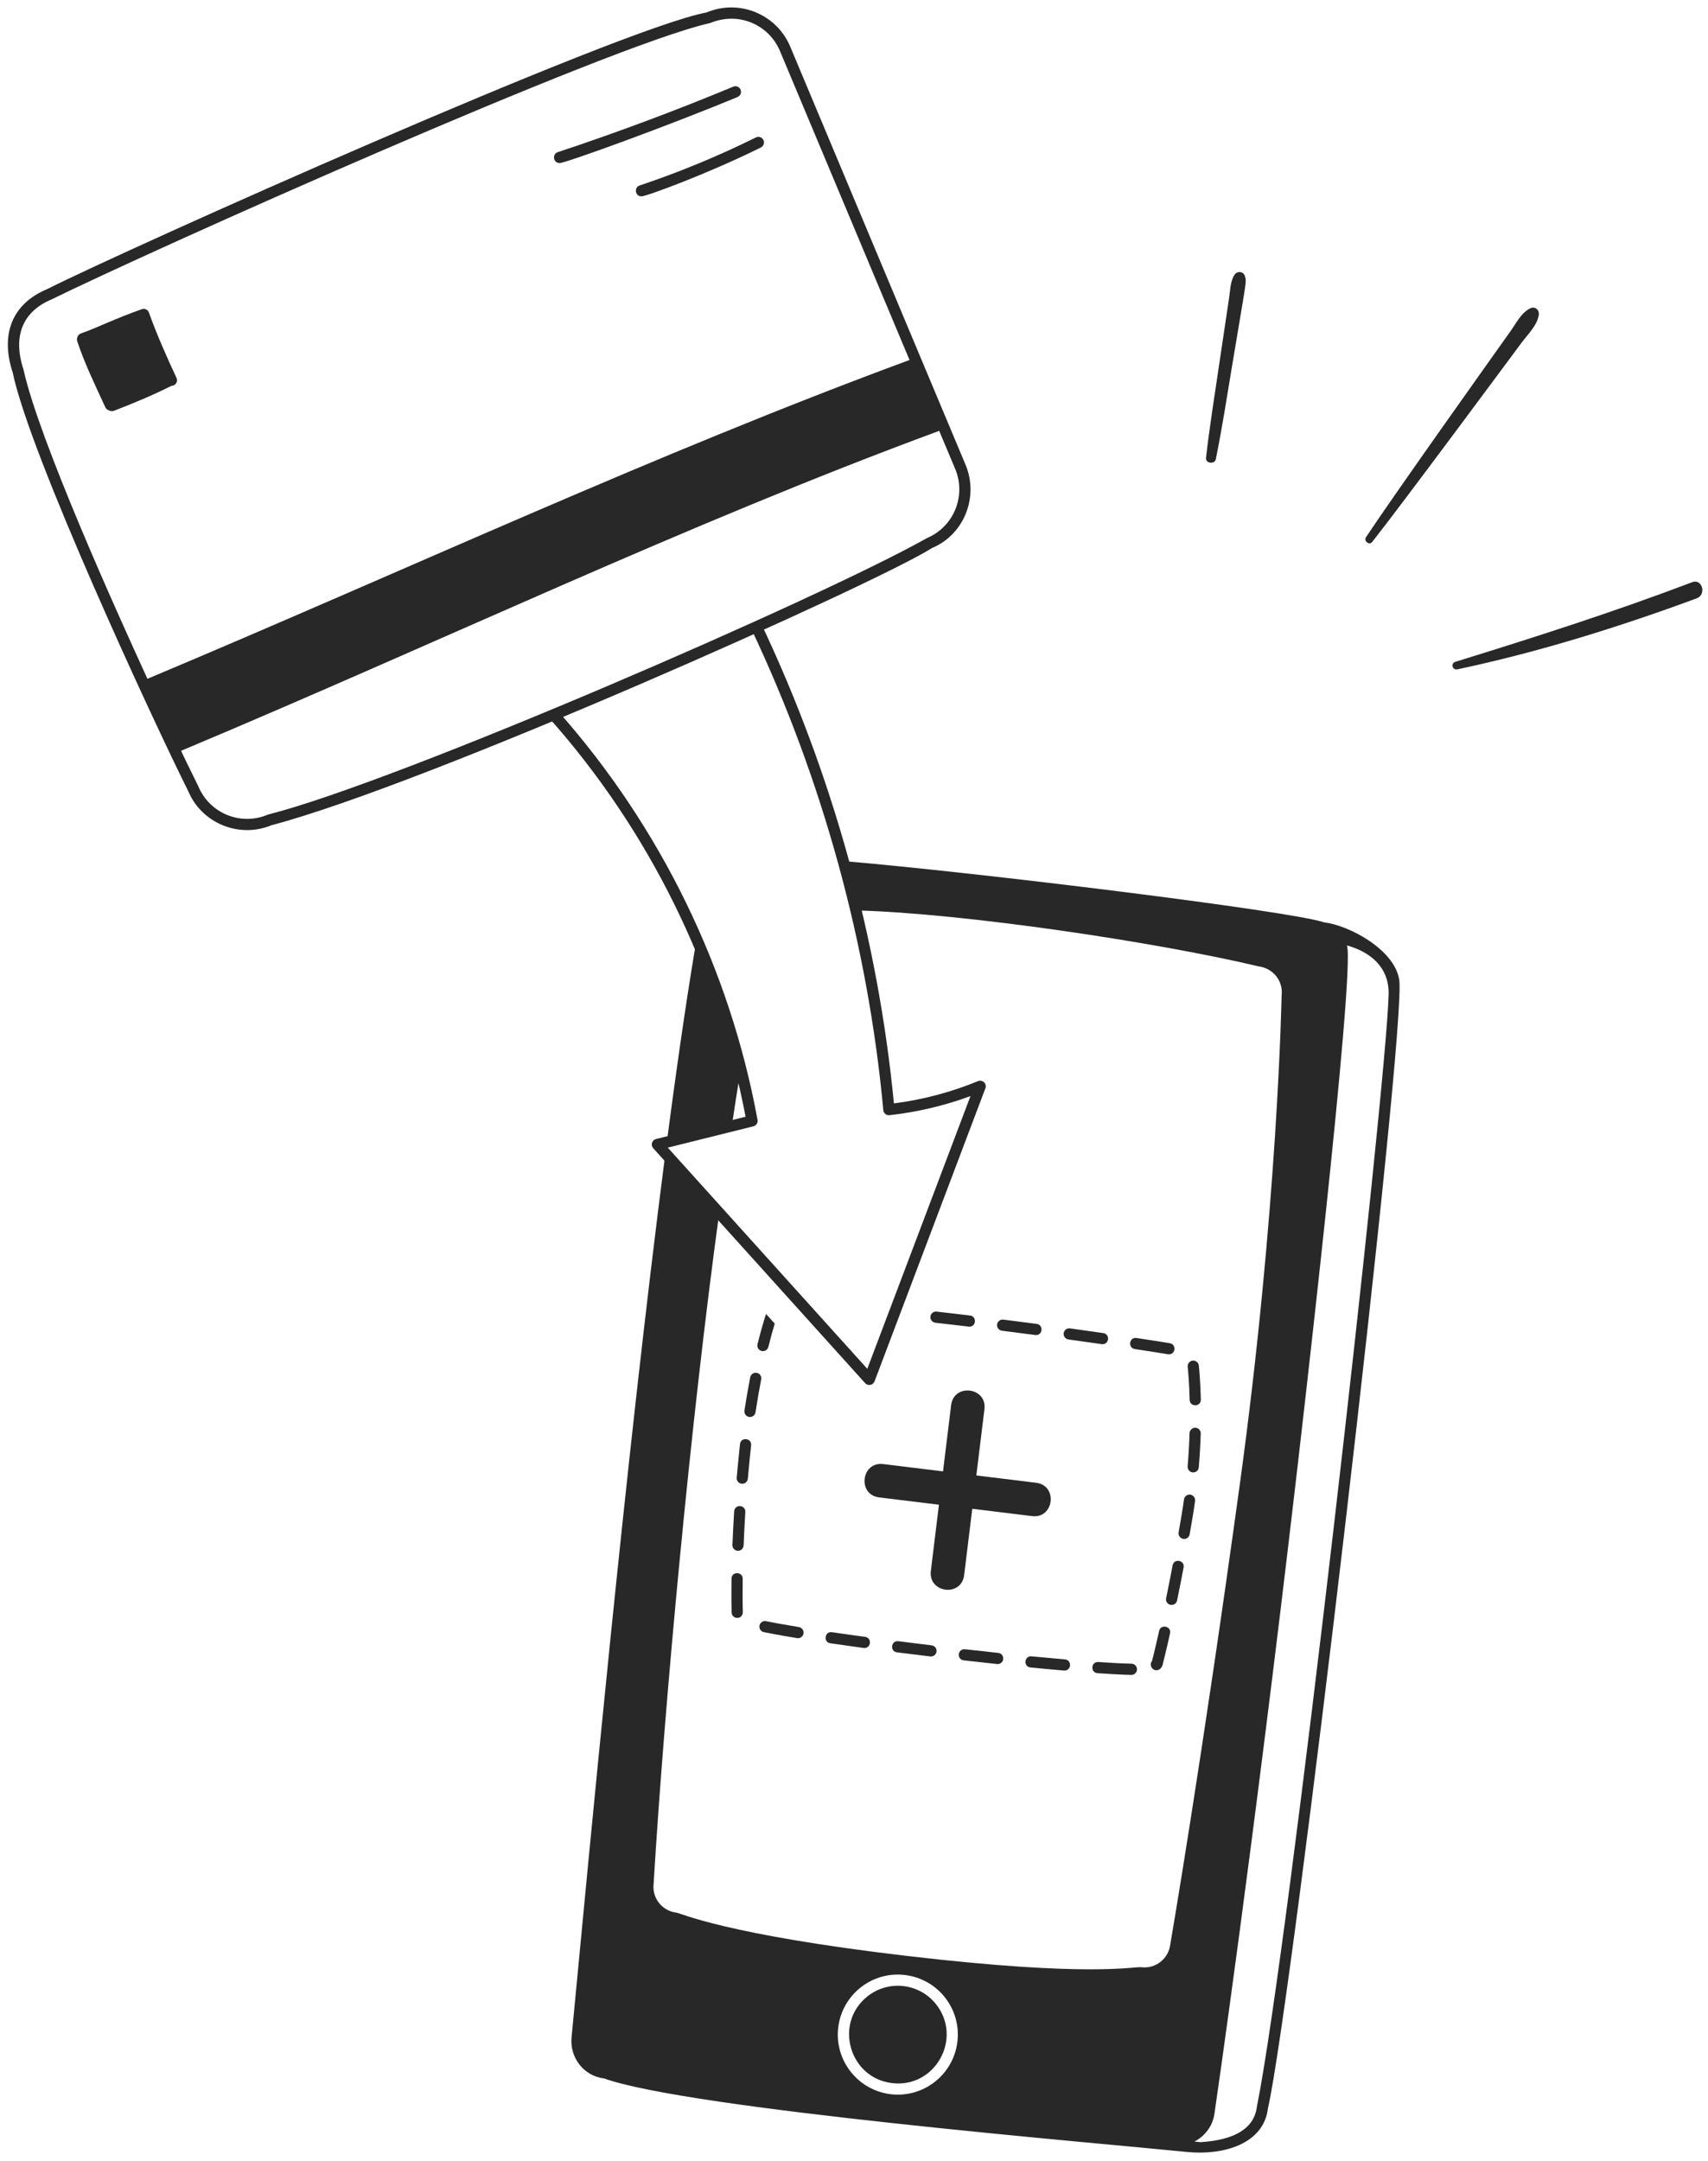 <svg width="117" height="148" viewBox="0 0 117 148" fill="none" xmlns="http://www.w3.org/2000/svg">
<path d="M99.687 45.323C105.149 43.632 110.569 41.899 115.917 39.867C116.607 39.605 116.914 40.721 116.223 40.976C110.891 42.941 105.392 44.659 99.829 45.836C99.495 45.907 99.358 45.425 99.687 45.323Z" fill="#292828"/>
<path d="M93.567 36.794C95.521 33.844 102.133 24.559 103.467 22.686C103.859 22.135 104.199 21.425 104.819 21.116C105.154 20.949 105.46 21.222 105.408 21.569C105.3 22.288 104.644 22.908 104.219 23.481C103.729 24.141 95.986 34.601 93.99 37.121C93.8 37.36 93.399 37.048 93.567 36.794Z" fill="#292828"/>
<path d="M82.614 31.354C82.846 29.304 83.022 28.263 84.205 20.331C84.28 19.825 84.281 19.244 84.569 18.812C84.75 18.541 85.18 18.573 85.275 18.904C85.399 19.343 85.404 19.009 84.399 25.057C84.045 27.187 83.715 29.327 83.285 31.444C83.21 31.815 82.57 31.739 82.614 31.354Z" fill="#292828"/>
<path d="M50.128 77.102L45.679 78.209C46.576 71.355 47.261 66.971 47.718 64.322C48.964 67.191 49.979 70.161 50.742 73.194C50.547 74.388 50.341 75.691 50.128 77.102Z" fill="#292828"/>
<path d="M59.429 136.703C60.879 135.557 62.98 135.804 64.126 137.254C65.958 139.572 64.077 143 61.112 142.648C58.172 142.303 57.098 138.544 59.429 136.703Z" fill="#292828"/>
<path d="M39.152 139.523C40.34 127.103 42.851 100.024 45.579 78.978L49.267 83.065C47.325 97.219 45.531 116.47 44.773 129.004C44.659 129.977 45.357 130.861 46.33 130.974C46.657 131.014 49.693 132.48 62.117 133.937C74.732 135.417 77.603 134.651 78.196 134.713C79.171 134.828 80.052 134.128 80.169 133.135C80.191 133.011 82.34 120.495 84.932 101.62C87.522 82.762 87.788 68.331 87.793 68.149C87.907 67.177 87.209 66.293 86.19 66.17C79.306 64.531 66.063 62.541 58.645 62.343C58.377 61.212 58.088 60.086 57.779 58.965C66.882 59.738 88.437 62.383 90.7 63.161C92.368 63.356 95.498 64.985 95.847 67.074C96.383 70.281 88.522 137.052 86.858 144.363C86.568 146.834 83.781 147.611 81.305 147.362C75.168 146.743 47.258 144.424 41.383 142.329C39.991 142.166 39.02 140.903 39.152 139.523ZM82.225 146.694C84.623 146.543 85.926 145.729 86.102 144.242C88.271 133.489 94.964 74.545 95.123 68.1C95.169 66.243 93.888 65.193 92.263 64.74C92.882 66.248 88.962 99.748 88.774 101.367C85.814 126.814 83.226 144.509 83.201 144.674C83.098 145.553 82.556 146.275 81.819 146.648L82.225 146.694ZM61.023 143.409C63.265 143.674 65.319 142.065 65.584 139.806C65.85 137.549 64.237 135.508 61.98 135.244C59.725 134.979 57.684 136.591 57.418 138.847C57.154 141.099 58.771 143.145 61.023 143.409Z" fill="#292828"/>
<path d="M44.939 77.999L51.073 76.472C49.145 66.323 44.421 56.804 37.566 49.11L38.314 48.798C45.245 56.65 49.999 66.355 51.892 76.687C51.929 76.886 51.804 77.079 51.608 77.128L45.744 78.588L59.411 93.735L66.479 75.058C64.691 75.717 62.829 76.157 60.931 76.367C60.714 76.388 60.527 76.234 60.508 76.021C59.461 64.701 56.348 53.378 51.468 43.074L52.167 42.76C57.025 53.022 60.145 64.287 61.234 75.559C63.213 75.305 65.15 74.793 66.997 74.034C67.307 73.907 67.62 74.211 67.501 74.524L59.907 94.595C59.804 94.863 59.455 94.929 59.263 94.716L44.747 78.627C44.553 78.413 44.659 78.068 44.939 77.999Z" fill="#292828"/>
<path d="M3.201 19.812C8.718 17.034 42.402 1.975 48.401 0.852C50.634 -0.084 53.198 0.965 54.134 3.198L66.139 31.82C67.074 34.047 66.021 36.62 63.852 37.523C59.979 39.99 29.239 53.71 18.593 56.512C16.361 57.432 13.811 56.364 12.895 54.178C10.487 49.362 2.039 31.147 0.869 25.506C0.001 22.872 0.859 20.792 3.201 19.812ZM13.592 53.859C14.363 55.698 16.484 56.565 18.323 55.794C18.34 55.787 18.358 55.781 18.376 55.776C27.293 53.512 56.216 40.956 63.497 36.847C65.334 36.077 66.203 33.954 65.433 32.116L64.337 29.504C46.943 35.923 30.216 43.942 12.476 51.383C12.375 51.425 12.257 51.124 13.592 53.859ZM1.608 25.304C2.682 30.158 8.072 42.068 10.1 46.484C27.837 39.037 44.891 31.073 62.303 24.652L53.429 3.496C52.685 1.72 50.633 0.755 48.635 1.581C41.657 3.138 10.052 17.29 3.523 20.508C1.544 21.338 0.86 23.028 1.609 25.304H1.608Z" fill="#292828"/>
<path d="M5.544 22.833C6.71 22.423 7.818 21.84 9.715 21.173C9.915 21.102 10.134 21.208 10.204 21.407C10.689 22.79 11.491 24.606 12.09 25.875C12.21 26.13 12.021 26.421 11.743 26.421C10.697 26.953 9.372 27.528 7.805 28.131C7.607 28.207 7.305 28.084 7.216 27.892C6.517 26.377 5.752 24.793 5.289 23.36C5.23 23.179 5.323 22.91 5.544 22.833Z" fill="#292828"/>
<path d="M38.333 11.167C38.755 11.167 45.915 8.56 50.523 6.643C50.719 6.562 50.811 6.337 50.73 6.142C50.649 5.946 50.423 5.854 50.229 5.935C46.298 7.569 42.255 9.078 38.213 10.418C37.801 10.555 37.9 11.167 38.333 11.167Z" fill="#292828"/>
<path d="M43.941 13.447C44.279 13.447 48.516 11.886 52.12 10.099C52.31 10.004 52.387 9.774 52.293 9.585C52.2 9.395 51.969 9.318 51.779 9.412C49.214 10.684 46.536 11.79 43.82 12.7C43.41 12.837 43.508 13.447 43.941 13.447Z" fill="#292828"/>
<path d="M81.492 95.86C81.464 94.766 81.397 93.971 81.359 93.593C81.338 93.382 81.492 93.194 81.703 93.173C81.909 93.152 82.101 93.306 82.122 93.516C82.161 93.904 82.231 94.722 82.258 95.841C82.271 96.352 81.504 96.36 81.492 95.86Z" fill="#292828"/>
<path d="M80.071 92.743C79.982 92.743 79.998 92.724 77.74 92.381C77.238 92.305 77.353 91.545 77.855 91.623C79.255 91.835 80.05 91.967 80.133 91.981C80.594 92.057 80.538 92.742 80.07 92.742L80.071 92.743Z" fill="#292828"/>
<path d="M79.881 109.444C80.021 108.763 80.171 108.009 80.326 107.193C80.42 106.694 81.173 106.837 81.079 107.336C80.923 108.157 80.773 108.913 80.632 109.598C80.59 109.803 80.389 109.939 80.179 109.896C79.972 109.853 79.838 109.651 79.881 109.444Z" fill="#292828"/>
<path d="M81.705 100.828C81.494 100.81 81.338 100.625 81.355 100.414C81.418 99.657 81.461 98.891 81.484 98.138C81.49 97.927 81.687 97.764 81.879 97.767C82.091 97.774 82.257 97.95 82.251 98.162C82.227 98.928 82.183 99.707 82.118 100.478C82.102 100.678 81.931 100.843 81.705 100.828Z" fill="#292828"/>
<path d="M75.522 92.049C75.444 92.049 75.465 92.037 73.192 91.725C72.981 91.696 72.835 91.503 72.864 91.294C72.893 91.085 73.086 90.936 73.296 90.966C74.124 91.08 74.886 91.188 75.576 91.288C76.045 91.354 75.995 92.049 75.522 92.049Z" fill="#292828"/>
<path d="M70.965 91.424C70.888 91.424 70.856 91.407 68.635 91.126C68.425 91.1 68.276 90.908 68.302 90.698C68.329 90.488 68.519 90.338 68.731 90.365C69.528 90.465 70.29 90.564 71.014 90.659C71.486 90.721 71.44 91.424 70.965 91.424Z" fill="#292828"/>
<path d="M66.401 90.848L64.074 90.579C63.864 90.555 63.712 90.365 63.736 90.155C63.76 89.945 63.947 89.791 64.16 89.817C64.876 89.897 65.637 89.986 66.447 90.084C66.922 90.141 66.88 90.848 66.401 90.848Z" fill="#292828"/>
<path d="M80.737 104.936C80.896 104.019 80.989 103.507 81.104 102.679C81.133 102.47 81.325 102.324 81.535 102.352C81.746 102.381 81.892 102.575 81.863 102.784C81.746 103.631 81.648 104.173 81.493 105.068C81.457 105.28 81.252 105.417 81.049 105.379C80.841 105.343 80.701 105.144 80.737 104.936Z" fill="#292828"/>
<path d="M51.316 97.031C51.107 96.998 50.963 96.803 50.995 96.594C51.123 95.762 51.257 95.001 51.391 94.312C51.432 94.105 51.633 93.969 51.84 94.01C52.048 94.05 52.184 94.251 52.143 94.459C52.011 95.137 51.878 95.888 51.753 96.709C51.721 96.919 51.524 97.062 51.316 97.031Z" fill="#292828"/>
<path d="M50.812 101.602C50.601 101.585 50.445 101.398 50.464 101.188C50.505 100.706 50.66 99.154 50.69 98.888C50.749 98.382 51.51 98.473 51.452 98.975C51.422 99.238 51.268 100.775 51.227 101.254C51.209 101.47 51.015 101.622 50.812 101.602Z" fill="#292828"/>
<path d="M50.109 108.105C50.115 107.591 50.882 107.612 50.876 108.115C50.867 108.836 50.865 109.733 50.885 110.399C50.887 110.482 50.837 110.788 50.502 110.793C50.296 110.796 50.125 110.629 50.118 110.422C50.099 109.74 50.099 108.836 50.109 108.105Z" fill="#292828"/>
<path d="M79.401 111.686C79.511 111.191 80.261 111.359 80.149 111.853C79.861 113.143 79.67 113.877 79.67 113.877C79.619 114.309 79.238 114.507 78.967 114.282C78.805 114.146 78.782 113.898 78.918 113.735C78.918 113.735 79.107 113.001 79.401 111.686Z" fill="#292828"/>
<path d="M50.539 106.194C50.328 106.187 50.163 106.006 50.172 105.795C50.201 105.09 50.239 104.32 50.291 103.49C50.305 103.278 50.486 103.117 50.697 103.132C50.909 103.145 51.069 103.327 51.056 103.538C51.005 104.361 50.966 105.127 50.938 105.826C50.934 105.913 50.861 106.203 50.539 106.193V106.194Z" fill="#292828"/>
<path d="M52.479 111.016C52.831 111.088 53.545 111.225 54.725 111.419C54.934 111.453 55.076 111.651 55.041 111.859C55.006 112.074 54.801 112.211 54.601 112.175C53.405 111.979 52.682 111.839 52.325 111.766C52.118 111.724 51.984 111.522 52.026 111.314C52.069 111.106 52.273 110.973 52.479 111.016Z" fill="#292828"/>
<path d="M70.666 113.423C71.516 113.505 72.275 113.575 72.95 113.633C73.448 113.676 73.398 114.431 72.884 114.397C72.207 114.339 71.445 114.269 70.591 114.185C70.088 114.136 70.158 113.374 70.666 113.423Z" fill="#292828"/>
<path d="M75.235 113.812C76.826 113.921 77.506 113.928 77.506 113.928C77.717 113.929 77.887 114.103 77.886 114.314C77.884 114.524 77.713 114.695 77.503 114.695C77.475 114.695 76.803 114.688 75.183 114.577C74.684 114.543 74.719 113.785 75.235 113.812Z" fill="#292828"/>
<path d="M66.099 112.937C66.91 113.029 67.67 113.112 68.382 113.189C68.592 113.211 68.745 113.4 68.722 113.61C68.7 113.822 68.51 113.973 68.301 113.951C67.588 113.875 66.826 113.791 66.013 113.698C65.803 113.674 65.652 113.484 65.676 113.274C65.7 113.064 65.888 112.913 66.1 112.937H66.099Z" fill="#292828"/>
<path d="M56.991 111.77C57.664 111.869 58.419 111.976 59.263 112.09C59.762 112.159 59.666 112.915 59.159 112.85C58.313 112.735 57.555 112.628 56.879 112.528C56.377 112.454 56.489 111.694 56.991 111.77Z" fill="#292828"/>
<path d="M61.539 112.388C62.251 112.479 63.009 112.572 63.818 112.67C64.028 112.695 64.178 112.886 64.153 113.096C64.128 113.306 63.937 113.456 63.727 113.431C62.916 113.334 62.156 113.239 61.443 113.15C60.939 113.085 61.035 112.325 61.539 112.389V112.388Z" fill="#292828"/>
<path d="M60.504 100.257L64.598 100.758L65.153 96.22C65.337 94.71 67.619 94.989 67.435 96.499L66.88 101.037L70.975 101.537C72.484 101.722 72.204 104.01 70.696 103.82L66.601 103.319L66.046 107.857C65.859 109.388 63.58 109.085 63.764 107.578L64.319 103.04L60.224 102.54C58.714 102.355 58.993 100.075 60.504 100.257Z" fill="#292828"/>
<path d="M52.474 89.979L53.07 90.639C52.956 91.013 52.804 91.548 52.634 92.233C52.583 92.44 52.372 92.564 52.17 92.513C51.964 92.461 51.839 92.254 51.89 92.048C52.145 91.022 52.363 90.318 52.474 89.979Z" fill="#292828"/>
</svg>
